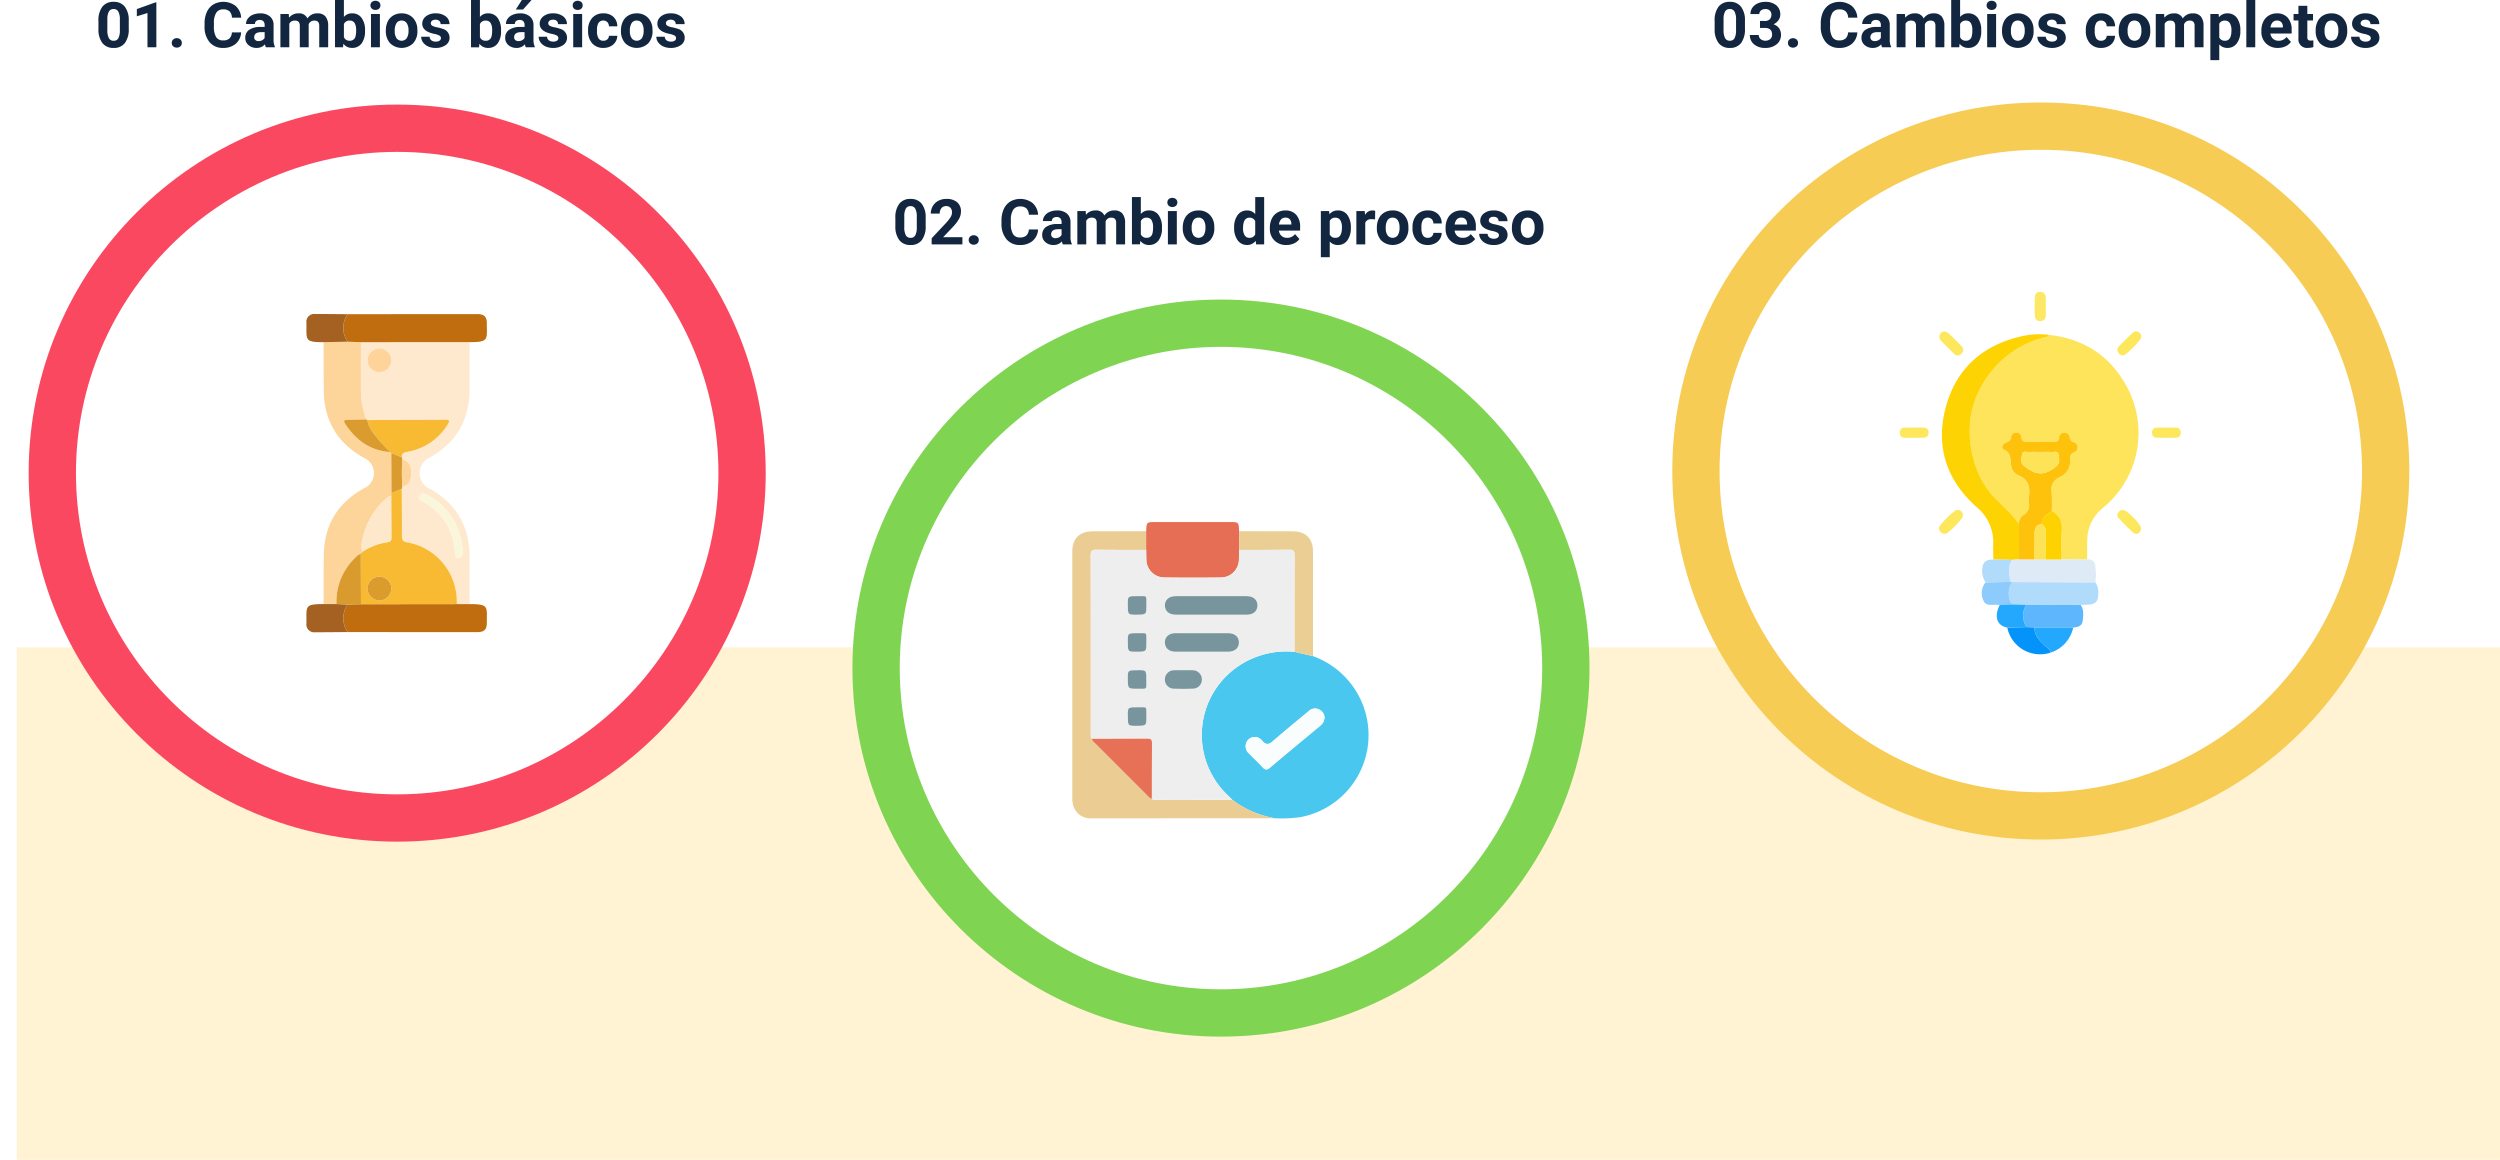<svg xmlns="http://www.w3.org/2000/svg" xmlns:xlink="http://www.w3.org/1999/xlink" width="634.27" height="294.228" viewBox="0 0 634.27 294.228">
  <defs>
    <filter id="Elipse_180" x="0" y="19.399" width="211.269" height="211.269" filterUnits="userSpaceOnUse">
      <feOffset dx="5" dy="5" input="SourceAlpha"/>
      <feGaussianBlur stdDeviation="12.5" result="blur"/>
      <feFlood flood-opacity="0.161"/>
      <feComposite operator="in" in2="blur"/>
      <feComposite in="SourceGraphic"/>
    </filter>
    <clipPath id="clip-path">
      <circle id="Elipse_7381" data-name="Elipse 7381" cx="60.257" cy="60.257" r="60.257" transform="translate(0 0)" fill="none" stroke="#707070" stroke-width="1"/>
    </clipPath>
    <filter id="Elipse_180-2" x="209" y="69.399" width="211.269" height="211.269" filterUnits="userSpaceOnUse">
      <feOffset dx="5" dy="5" input="SourceAlpha"/>
      <feGaussianBlur stdDeviation="12.5" result="blur-2"/>
      <feFlood flood-opacity="0.161"/>
      <feComposite operator="in" in2="blur-2"/>
      <feComposite in="SourceGraphic"/>
    </filter>
    <filter id="Elipse_180-3" x="417" y="19.399" width="211.269" height="211.269" filterUnits="userSpaceOnUse">
      <feOffset dx="5" dy="5" input="SourceAlpha"/>
      <feGaussianBlur stdDeviation="12.5" result="blur-3"/>
      <feFlood flood-opacity="0.161"/>
      <feComposite operator="in" in2="blur-3"/>
      <feComposite in="SourceGraphic"/>
    </filter>
  </defs>
  <g id="Grupo_878011" data-name="Grupo 878011" transform="translate(-175.73 -5705.772)">
    <path id="Trazado_599898" data-name="Trazado 599898" d="M0,0H630V130H0Z" transform="translate(180 5870)" fill="#fff3d3"/>
    <path id="Trazado_599893" data-name="Trazado 599893" d="M28.395,12.3a5.763,5.763,0,0,1-.977,3.609,3.409,3.409,0,0,1-2.859,1.25,3.433,3.433,0,0,1-2.844-1.227,5.594,5.594,0,0,1-1.008-3.516V10.32A5.687,5.687,0,0,1,21.7,6.7a3.434,3.434,0,0,1,2.848-1.234,3.437,3.437,0,0,1,2.844,1.223A5.576,5.576,0,0,1,28.395,10.2Zm-2.258-2.3a4.165,4.165,0,0,0-.387-2.061,1.307,1.307,0,0,0-1.207-.645,1.284,1.284,0,0,0-1.176.614,3.9,3.9,0,0,0-.4,1.92v2.768a4.373,4.373,0,0,0,.379,2.068,1.29,1.29,0,0,0,1.215.676,1.268,1.268,0,0,0,1.2-.649,4.268,4.268,0,0,0,.383-1.986ZM35.4,17H33.145V8.3l-2.7.836V7.3L35.16,5.609H35.4Zm3.906-1.109a1.137,1.137,0,0,1,.363-.875,1.412,1.412,0,0,1,1.828,0,1.137,1.137,0,0,1,.363.875,1.121,1.121,0,0,1-.359.863,1.435,1.435,0,0,1-1.836,0A1.121,1.121,0,0,1,39.309,15.891ZM56.9,13.211A4.025,4.025,0,0,1,55.547,16.1a4.76,4.76,0,0,1-3.223,1.055,4.28,4.28,0,0,1-3.441-1.473,6.038,6.038,0,0,1-1.254-4.043v-.7a6.819,6.819,0,0,1,.578-2.891,4.332,4.332,0,0,1,1.652-1.918,5.164,5.164,0,0,1,5.668.387,4.326,4.326,0,0,1,1.391,2.961H54.574a2.376,2.376,0,0,0-.613-1.6,2.271,2.271,0,0,0-1.605-.5,1.991,1.991,0,0,0-1.754.84,4.707,4.707,0,0,0-.6,2.605V11.7a5.038,5.038,0,0,0,.559,2.7,1.954,1.954,0,0,0,1.762.852,2.314,2.314,0,0,0,1.621-.5,2.241,2.241,0,0,0,.613-1.535ZM63.191,17a2.507,2.507,0,0,1-.227-.758,2.732,2.732,0,0,1-2.133.914,3,3,0,0,1-2.059-.719,2.312,2.312,0,0,1-.816-1.812,2.389,2.389,0,0,1,1-2.062,4.915,4.915,0,0,1,2.879-.727h1.039v-.484a1.393,1.393,0,0,0-.3-.937,1.183,1.183,0,0,0-.949-.352,1.345,1.345,0,0,0-.895.273.929.929,0,0,0-.324.75H58.145A2.268,2.268,0,0,1,58.6,9.727a3,3,0,0,1,1.281-.98,4.669,4.669,0,0,1,1.859-.355,3.689,3.689,0,0,1,2.48.785,2.747,2.747,0,0,1,.918,2.207v3.664a4.041,4.041,0,0,0,.336,1.82V17Zm-1.867-1.57a1.945,1.945,0,0,0,.922-.223,1.462,1.462,0,0,0,.625-.6V13.156h-.844q-1.7,0-1.8,1.172l-.008.133a.9.9,0,0,0,.3.7A1.153,1.153,0,0,0,61.324,15.43Zm7.664-6.883.07.945a2.971,2.971,0,0,1,2.43-1.1A2.255,2.255,0,0,1,73.73,9.68,2.9,2.9,0,0,1,76.27,8.391a2.521,2.521,0,0,1,2.047.8,3.681,3.681,0,0,1,.672,2.41V17H76.723V11.609a1.61,1.61,0,0,0-.281-1.051,1.246,1.246,0,0,0-.992-.332,1.409,1.409,0,0,0-1.406.969l.008,5.8H71.793V11.617a1.59,1.59,0,0,0-.289-1.062,1.259,1.259,0,0,0-.984-.328,1.463,1.463,0,0,0-1.391.8V17H66.871V8.547Zm19.352,4.3a5.119,5.119,0,0,1-.867,3.168,2.872,2.872,0,0,1-2.422,1.137,2.639,2.639,0,0,1-2.2-1.055l-.1.9H80.723V5H82.98V9.3a2.571,2.571,0,0,1,2.055-.914,2.9,2.9,0,0,1,2.426,1.137,5.126,5.126,0,0,1,.879,3.2Zm-2.258-.164a3.363,3.363,0,0,0-.406-1.871,1.374,1.374,0,0,0-1.211-.59,1.489,1.489,0,0,0-1.484.883v3.336a1.509,1.509,0,0,0,1.5.891,1.394,1.394,0,0,0,1.438-1.078A5.562,5.562,0,0,0,86.082,12.688ZM92.113,17H89.848V8.547h2.266Zm-2.4-10.641a1.112,1.112,0,0,1,.34-.836,1.465,1.465,0,0,1,1.848,0,1.105,1.105,0,0,1,.344.836A1.108,1.108,0,0,1,91.9,7.2a1.448,1.448,0,0,1-1.836,0A1.108,1.108,0,0,1,89.715,6.359ZM93.621,12.7a5.013,5.013,0,0,1,.484-2.242A3.546,3.546,0,0,1,95.5,8.93a4.069,4.069,0,0,1,2.113-.539,3.849,3.849,0,0,1,2.793,1.047,4.2,4.2,0,0,1,1.207,2.844l.016.578a4.418,4.418,0,0,1-1.086,3.121,4.209,4.209,0,0,1-5.832,0,4.5,4.5,0,0,1-1.09-3.187Zm2.258.16a3.16,3.16,0,0,0,.453,1.843,1.628,1.628,0,0,0,2.578.008,3.457,3.457,0,0,0,.461-2.015,3.128,3.128,0,0,0-.461-1.831,1.5,1.5,0,0,0-1.3-.649,1.474,1.474,0,0,0-1.281.646A3.516,3.516,0,0,0,95.879,12.856ZM107.6,14.664a.727.727,0,0,0-.41-.652,4.659,4.659,0,0,0-1.316-.426q-3.016-.633-3.016-2.562a2.323,2.323,0,0,1,.934-1.879,3.766,3.766,0,0,1,2.441-.754,4.053,4.053,0,0,1,2.574.758,2.388,2.388,0,0,1,.965,1.969h-2.258a1.092,1.092,0,0,0-.312-.8,1.322,1.322,0,0,0-.977-.316,1.351,1.351,0,0,0-.883.258.814.814,0,0,0-.312.656.7.7,0,0,0,.355.605,3.657,3.657,0,0,0,1.2.4A9.8,9.8,0,0,1,108,12.3a2.336,2.336,0,0,1,1.789,2.273,2.2,2.2,0,0,1-.992,1.871,4.28,4.28,0,0,1-2.562.715,4.47,4.47,0,0,1-1.887-.379,3.166,3.166,0,0,1-1.293-1.039,2.414,2.414,0,0,1-.469-1.426h2.141a1.179,1.179,0,0,0,.445.922,1.766,1.766,0,0,0,1.109.32,1.635,1.635,0,0,0,.98-.246A.766.766,0,0,0,107.6,14.664Zm15.25-1.812a5.119,5.119,0,0,1-.867,3.168,2.872,2.872,0,0,1-2.422,1.137,2.639,2.639,0,0,1-2.2-1.055l-.1.9H115.23V5h2.258V9.3a2.571,2.571,0,0,1,2.055-.914,2.9,2.9,0,0,1,2.426,1.137,5.126,5.126,0,0,1,.879,3.2Zm-2.258-.164a3.363,3.363,0,0,0-.406-1.871,1.374,1.374,0,0,0-1.211-.59,1.489,1.489,0,0,0-1.484.883v3.336a1.509,1.509,0,0,0,1.5.891,1.394,1.394,0,0,0,1.438-1.078A5.562,5.562,0,0,0,120.59,12.688ZM129.137,17a2.507,2.507,0,0,1-.227-.758,2.732,2.732,0,0,1-2.133.914,3,3,0,0,1-2.059-.719,2.312,2.312,0,0,1-.816-1.812,2.389,2.389,0,0,1,1-2.062,4.915,4.915,0,0,1,2.879-.727h1.039v-.484a1.393,1.393,0,0,0-.3-.937,1.183,1.183,0,0,0-.949-.352,1.345,1.345,0,0,0-.895.273.929.929,0,0,0-.324.75H124.09a2.268,2.268,0,0,1,.453-1.359,3,3,0,0,1,1.281-.98,4.669,4.669,0,0,1,1.859-.355,3.689,3.689,0,0,1,2.48.785,2.747,2.747,0,0,1,.918,2.207v3.664a4.041,4.041,0,0,0,.336,1.82V17Zm-1.867-1.57a1.945,1.945,0,0,0,.922-.223,1.462,1.462,0,0,0,.625-.6V13.156h-.844q-1.7,0-1.8,1.172l-.008.133a.9.9,0,0,0,.3.7A1.153,1.153,0,0,0,127.27,15.43ZM128.129,5h2.461l-2.164,2.422H126.59Zm9.266,9.664a.727.727,0,0,0-.41-.652,4.659,4.659,0,0,0-1.316-.426q-3.016-.633-3.016-2.562a2.323,2.323,0,0,1,.934-1.879,3.766,3.766,0,0,1,2.441-.754,4.053,4.053,0,0,1,2.574.758,2.388,2.388,0,0,1,.965,1.969h-2.258a1.092,1.092,0,0,0-.312-.8A1.322,1.322,0,0,0,136.02,10a1.351,1.351,0,0,0-.883.258.814.814,0,0,0-.312.656.7.7,0,0,0,.355.605,3.657,3.657,0,0,0,1.2.4,9.8,9.8,0,0,1,1.422.379,2.336,2.336,0,0,1,1.789,2.273,2.205,2.205,0,0,1-.992,1.871,4.28,4.28,0,0,1-2.562.715,4.47,4.47,0,0,1-1.887-.379,3.166,3.166,0,0,1-1.293-1.039,2.414,2.414,0,0,1-.469-1.426h2.141a1.179,1.179,0,0,0,.445.922,1.766,1.766,0,0,0,1.109.32,1.635,1.635,0,0,0,.98-.246A.766.766,0,0,0,137.395,14.664ZM143.426,17H141.16V8.547h2.266Zm-2.4-10.641a1.112,1.112,0,0,1,.34-.836,1.465,1.465,0,0,1,1.848,0,1.105,1.105,0,0,1,.344.836,1.109,1.109,0,0,1-.348.844,1.448,1.448,0,0,1-1.836,0A1.109,1.109,0,0,1,141.027,6.359Zm7.773,8.977a1.481,1.481,0,0,0,1.016-.344,1.2,1.2,0,0,0,.406-.914h2.117a2.9,2.9,0,0,1-.469,1.574,3.093,3.093,0,0,1-1.262,1.109,3.949,3.949,0,0,1-1.77.395A3.67,3.67,0,0,1,145.98,16a4.56,4.56,0,0,1-1.047-3.184v-.148a4.508,4.508,0,0,1,1.039-3.117,3.627,3.627,0,0,1,2.852-1.164,3.555,3.555,0,0,1,2.543.9,3.2,3.2,0,0,1,.973,2.4h-2.117a1.551,1.551,0,0,0-.406-1.072,1.51,1.51,0,0,0-2.223.163,3.333,3.333,0,0,0-.4,1.866v.235a3.375,3.375,0,0,0,.4,1.878A1.377,1.377,0,0,0,148.8,15.336Zm4.477-2.641a5.013,5.013,0,0,1,.484-2.242,3.546,3.546,0,0,1,1.395-1.523,4.069,4.069,0,0,1,2.113-.539,3.849,3.849,0,0,1,2.793,1.047,4.2,4.2,0,0,1,1.207,2.844l.016.578A4.418,4.418,0,0,1,160.2,15.98a4.209,4.209,0,0,1-5.832,0,4.5,4.5,0,0,1-1.09-3.187Zm2.258.16a3.16,3.16,0,0,0,.453,1.843,1.628,1.628,0,0,0,2.578.008,3.457,3.457,0,0,0,.461-2.015,3.128,3.128,0,0,0-.461-1.831,1.5,1.5,0,0,0-1.3-.649,1.474,1.474,0,0,0-1.281.646A3.516,3.516,0,0,0,155.535,12.856Zm11.719,1.808a.727.727,0,0,0-.41-.652,4.659,4.659,0,0,0-1.316-.426q-3.016-.633-3.016-2.562a2.323,2.323,0,0,1,.934-1.879,3.766,3.766,0,0,1,2.441-.754,4.053,4.053,0,0,1,2.574.758,2.388,2.388,0,0,1,.965,1.969h-2.258a1.092,1.092,0,0,0-.312-.8,1.322,1.322,0,0,0-.977-.316,1.351,1.351,0,0,0-.883.258.814.814,0,0,0-.312.656.7.7,0,0,0,.355.605,3.657,3.657,0,0,0,1.2.4,9.8,9.8,0,0,1,1.422.379,2.336,2.336,0,0,1,1.789,2.273,2.205,2.205,0,0,1-.992,1.871,4.28,4.28,0,0,1-2.562.715,4.47,4.47,0,0,1-1.887-.379,3.166,3.166,0,0,1-1.293-1.039,2.414,2.414,0,0,1-.469-1.426h2.141a1.179,1.179,0,0,0,.445.922,1.766,1.766,0,0,0,1.109.32,1.635,1.635,0,0,0,.98-.246A.766.766,0,0,0,167.254,14.664Z" transform="translate(180 5700.772)" fill="#12263f"/>
    <path id="Trazado_599894" data-name="Trazado 599894" d="M18.438,12.3a5.763,5.763,0,0,1-.977,3.609,3.409,3.409,0,0,1-2.859,1.25,3.433,3.433,0,0,1-2.844-1.227,5.594,5.594,0,0,1-1.008-3.516V10.32A5.687,5.687,0,0,1,11.738,6.7a3.434,3.434,0,0,1,2.848-1.234A3.437,3.437,0,0,1,17.43,6.691,5.576,5.576,0,0,1,18.438,10.2Zm-2.258-2.3a4.165,4.165,0,0,0-.387-2.061,1.307,1.307,0,0,0-1.207-.645A1.284,1.284,0,0,0,13.41,7.9a3.9,3.9,0,0,0-.4,1.92v2.768a4.372,4.372,0,0,0,.379,2.068,1.29,1.29,0,0,0,1.215.676,1.268,1.268,0,0,0,1.2-.649A4.268,4.268,0,0,0,16.18,12.7Zm6.078.318h1.2a1.7,1.7,0,0,0,1.273-.43,1.574,1.574,0,0,0,.414-1.141,1.392,1.392,0,0,0-.41-1.07,1.59,1.59,0,0,0-1.129-.383,1.666,1.666,0,0,0-1.086.355,1.137,1.137,0,0,0-.437.926H19.828a2.777,2.777,0,0,1,.48-1.6,3.2,3.2,0,0,1,1.344-1.105,4.485,4.485,0,0,1,1.9-.4,4.253,4.253,0,0,1,2.828.863,2.945,2.945,0,0,1,1.023,2.379,2.394,2.394,0,0,1-.477,1.438,3.1,3.1,0,0,1-1.25,1.008,2.826,2.826,0,0,1,1.434,1.031,2.8,2.8,0,0,1,.473,1.625,2.994,2.994,0,0,1-1.105,2.43,4.445,4.445,0,0,1-2.926.914,4.214,4.214,0,0,1-2.785-.9,2.934,2.934,0,0,1-1.082-2.375h2.258a1.308,1.308,0,0,0,.48,1.047,2,2,0,0,0,2.445-.02,1.47,1.47,0,0,0,.457-1.129q0-1.7-1.875-1.7h-1.2Zm7.094,5.578a1.137,1.137,0,0,1,.363-.875,1.412,1.412,0,0,1,1.828,0,1.137,1.137,0,0,1,.363.875,1.121,1.121,0,0,1-.359.863,1.435,1.435,0,0,1-1.836,0A1.121,1.121,0,0,1,29.352,15.891Zm17.594-2.68A4.025,4.025,0,0,1,45.59,16.1a4.76,4.76,0,0,1-3.223,1.055,4.28,4.28,0,0,1-3.441-1.473,6.038,6.038,0,0,1-1.254-4.043v-.7a6.819,6.819,0,0,1,.578-2.891A4.332,4.332,0,0,1,39.9,6.137a5.164,5.164,0,0,1,5.668.387,4.326,4.326,0,0,1,1.391,2.961H44.617A2.376,2.376,0,0,0,44,7.887a2.271,2.271,0,0,0-1.605-.5,1.991,1.991,0,0,0-1.754.84,4.707,4.707,0,0,0-.6,2.605V11.7a5.038,5.038,0,0,0,.559,2.7,1.954,1.954,0,0,0,1.762.852,2.314,2.314,0,0,0,1.621-.5,2.241,2.241,0,0,0,.613-1.535ZM53.234,17a2.507,2.507,0,0,1-.227-.758,2.732,2.732,0,0,1-2.133.914,3,3,0,0,1-2.059-.719A2.312,2.312,0,0,1,48,14.625a2.389,2.389,0,0,1,1-2.062,4.915,4.915,0,0,1,2.879-.727h1.039v-.484a1.393,1.393,0,0,0-.3-.937,1.183,1.183,0,0,0-.949-.352,1.345,1.345,0,0,0-.895.273.929.929,0,0,0-.324.75H48.188a2.268,2.268,0,0,1,.453-1.359,3,3,0,0,1,1.281-.98,4.669,4.669,0,0,1,1.859-.355,3.689,3.689,0,0,1,2.48.785,2.747,2.747,0,0,1,.918,2.207v3.664a4.041,4.041,0,0,0,.336,1.82V17Zm-1.867-1.57a1.945,1.945,0,0,0,.922-.223,1.462,1.462,0,0,0,.625-.6V13.156H52.07q-1.7,0-1.8,1.172l-.008.133a.9.9,0,0,0,.3.7A1.153,1.153,0,0,0,51.367,15.43Zm7.664-6.883.07.945a2.971,2.971,0,0,1,2.43-1.1A2.255,2.255,0,0,1,63.773,9.68a2.9,2.9,0,0,1,2.539-1.289,2.521,2.521,0,0,1,2.047.8,3.681,3.681,0,0,1,.672,2.41V17H66.766V11.609a1.61,1.61,0,0,0-.281-1.051,1.246,1.246,0,0,0-.992-.332,1.409,1.409,0,0,0-1.406.969l.008,5.8H61.836V11.617a1.59,1.59,0,0,0-.289-1.062,1.259,1.259,0,0,0-.984-.328,1.463,1.463,0,0,0-1.391.8V17H56.914V8.547Zm19.352,4.3a5.119,5.119,0,0,1-.867,3.168,2.872,2.872,0,0,1-2.422,1.137A2.639,2.639,0,0,1,72.9,16.1l-.1.9H70.766V5h2.258V9.3a2.571,2.571,0,0,1,2.055-.914A2.9,2.9,0,0,1,77.5,9.527a5.126,5.126,0,0,1,.879,3.2Zm-2.258-.164a3.363,3.363,0,0,0-.406-1.871,1.374,1.374,0,0,0-1.211-.59,1.489,1.489,0,0,0-1.484.883v3.336a1.509,1.509,0,0,0,1.5.891,1.394,1.394,0,0,0,1.438-1.078A5.562,5.562,0,0,0,76.125,12.688ZM82.156,17H79.891V8.547h2.266Zm-2.4-10.641a1.112,1.112,0,0,1,.34-.836,1.465,1.465,0,0,1,1.848,0,1.105,1.105,0,0,1,.344.836,1.108,1.108,0,0,1-.348.844,1.448,1.448,0,0,1-1.836,0A1.108,1.108,0,0,1,79.758,6.359ZM83.664,12.7a5.013,5.013,0,0,1,.484-2.242A3.546,3.546,0,0,1,85.543,8.93a4.069,4.069,0,0,1,2.113-.539,3.849,3.849,0,0,1,2.793,1.047,4.2,4.2,0,0,1,1.207,2.844l.016.578a4.418,4.418,0,0,1-1.086,3.121,4.209,4.209,0,0,1-5.832,0,4.5,4.5,0,0,1-1.09-3.187Zm2.258.16a3.16,3.16,0,0,0,.453,1.843,1.628,1.628,0,0,0,2.578.008,3.457,3.457,0,0,0,.461-2.015,3.128,3.128,0,0,0-.461-1.831,1.5,1.5,0,0,0-1.3-.649,1.474,1.474,0,0,0-1.281.646A3.516,3.516,0,0,0,85.922,12.856Zm11.719,1.808a.727.727,0,0,0-.41-.652,4.659,4.659,0,0,0-1.316-.426Q92.9,12.953,92.9,11.023a2.323,2.323,0,0,1,.934-1.879,3.766,3.766,0,0,1,2.441-.754,4.053,4.053,0,0,1,2.574.758,2.388,2.388,0,0,1,.965,1.969H97.555a1.092,1.092,0,0,0-.312-.8A1.322,1.322,0,0,0,96.266,10a1.351,1.351,0,0,0-.883.258.814.814,0,0,0-.312.656.7.7,0,0,0,.355.605,3.657,3.657,0,0,0,1.2.4,9.8,9.8,0,0,1,1.422.379,2.336,2.336,0,0,1,1.789,2.273,2.2,2.2,0,0,1-.992,1.871,4.28,4.28,0,0,1-2.562.715,4.47,4.47,0,0,1-1.887-.379A3.166,3.166,0,0,1,93.1,15.738a2.414,2.414,0,0,1-.469-1.426h2.141a1.179,1.179,0,0,0,.445.922,1.766,1.766,0,0,0,1.109.32,1.635,1.635,0,0,0,.98-.246A.766.766,0,0,0,97.641,14.664Zm11.148.672a1.481,1.481,0,0,0,1.016-.344,1.2,1.2,0,0,0,.406-.914h2.117a2.9,2.9,0,0,1-.469,1.574,3.093,3.093,0,0,1-1.262,1.109,3.949,3.949,0,0,1-1.77.395A3.67,3.67,0,0,1,105.969,16a4.56,4.56,0,0,1-1.047-3.184v-.148a4.508,4.508,0,0,1,1.039-3.117,3.627,3.627,0,0,1,2.852-1.164,3.555,3.555,0,0,1,2.543.9,3.2,3.2,0,0,1,.973,2.4h-2.117a1.551,1.551,0,0,0-.406-1.072,1.51,1.51,0,0,0-2.223.163,3.333,3.333,0,0,0-.4,1.866v.235a3.375,3.375,0,0,0,.4,1.878A1.377,1.377,0,0,0,108.789,15.336Zm4.477-2.641a5.013,5.013,0,0,1,.484-2.242,3.546,3.546,0,0,1,1.395-1.523,4.069,4.069,0,0,1,2.113-.539,3.849,3.849,0,0,1,2.793,1.047,4.2,4.2,0,0,1,1.207,2.844l.016.578a4.418,4.418,0,0,1-1.086,3.121,4.209,4.209,0,0,1-5.832,0,4.5,4.5,0,0,1-1.09-3.187Zm2.258.16a3.16,3.16,0,0,0,.453,1.843,1.628,1.628,0,0,0,2.578.008,3.457,3.457,0,0,0,.461-2.015,3.128,3.128,0,0,0-.461-1.831,1.5,1.5,0,0,0-1.3-.649,1.474,1.474,0,0,0-1.281.646A3.516,3.516,0,0,0,115.523,12.856Zm9.258-4.309.07.945a2.971,2.971,0,0,1,2.43-1.1,2.255,2.255,0,0,1,2.242,1.289,2.9,2.9,0,0,1,2.539-1.289,2.521,2.521,0,0,1,2.047.8,3.681,3.681,0,0,1,.672,2.41V17h-2.266V11.609a1.61,1.61,0,0,0-.281-1.051,1.246,1.246,0,0,0-.992-.332,1.409,1.409,0,0,0-1.406.969l.008,5.8h-2.258V11.617a1.59,1.59,0,0,0-.289-1.062,1.259,1.259,0,0,0-.984-.328,1.463,1.463,0,0,0-1.391.8V17h-2.258V8.547Zm19.344,4.3a5.07,5.07,0,0,1-.887,3.129,2.843,2.843,0,0,1-2.395,1.176,2.633,2.633,0,0,1-2.07-.891V20.25h-2.258V8.547h2.094l.078.828a2.654,2.654,0,0,1,2.141-.984,2.862,2.862,0,0,1,2.43,1.156,5.207,5.207,0,0,1,.867,3.188Zm-2.258-.164a3.327,3.327,0,0,0-.418-1.82,1.361,1.361,0,0,0-1.215-.641,1.479,1.479,0,0,0-1.461.813V14.5a1.5,1.5,0,0,0,1.477.836Q141.867,15.336,141.867,12.688ZM147.906,17h-2.266V5h2.266Zm5.75.156a4.15,4.15,0,0,1-3.027-1.141,4.054,4.054,0,0,1-1.168-3.039v-.219a5.106,5.106,0,0,1,.492-2.277,3.612,3.612,0,0,1,1.395-1.547,3.914,3.914,0,0,1,2.059-.543,3.508,3.508,0,0,1,2.73,1.094,4.444,4.444,0,0,1,1,3.1v.922H151.75a2.1,2.1,0,0,0,.66,1.328,2,2,0,0,0,1.395.5,2.437,2.437,0,0,0,2.039-.945l1.109,1.242a3.389,3.389,0,0,1-1.375,1.121A4.511,4.511,0,0,1,153.656,17.156Zm-.258-6.945a1.411,1.411,0,0,0-1.09.455,2.357,2.357,0,0,0-.535,1.3h3.141v-.181a1.681,1.681,0,0,0-.406-1.165A1.456,1.456,0,0,0,153.4,10.211Zm7.719-3.742V8.547h1.445V10.2h-1.445v4.219a1.007,1.007,0,0,0,.18.672.9.9,0,0,0,.688.2,3.6,3.6,0,0,0,.664-.055v1.711a4.648,4.648,0,0,1-1.367.2,2.156,2.156,0,0,1-2.422-2.4V10.2h-1.234V8.547h1.234V6.469Zm2.117,6.227a5.013,5.013,0,0,1,.484-2.242,3.546,3.546,0,0,1,1.395-1.523,4.069,4.069,0,0,1,2.113-.539,3.849,3.849,0,0,1,2.793,1.047,4.2,4.2,0,0,1,1.207,2.844l.016.578a4.418,4.418,0,0,1-1.086,3.121,4.209,4.209,0,0,1-5.832,0,4.5,4.5,0,0,1-1.09-3.187Zm2.258.16a3.16,3.16,0,0,0,.453,1.843,1.628,1.628,0,0,0,2.578.008,3.457,3.457,0,0,0,.461-2.015,3.128,3.128,0,0,0-.461-1.831,1.5,1.5,0,0,0-1.3-.649,1.474,1.474,0,0,0-1.281.646A3.516,3.516,0,0,0,165.492,12.856Zm11.719,1.808a.727.727,0,0,0-.41-.652,4.659,4.659,0,0,0-1.316-.426q-3.016-.633-3.016-2.562a2.323,2.323,0,0,1,.934-1.879,3.766,3.766,0,0,1,2.441-.754,4.053,4.053,0,0,1,2.574.758,2.388,2.388,0,0,1,.965,1.969h-2.258a1.092,1.092,0,0,0-.312-.8,1.322,1.322,0,0,0-.977-.316,1.351,1.351,0,0,0-.883.258.814.814,0,0,0-.312.656.7.7,0,0,0,.355.605,3.657,3.657,0,0,0,1.2.4,9.8,9.8,0,0,1,1.422.379,2.336,2.336,0,0,1,1.789,2.273,2.205,2.205,0,0,1-.992,1.871,4.28,4.28,0,0,1-2.562.715,4.47,4.47,0,0,1-1.887-.379,3.166,3.166,0,0,1-1.293-1.039,2.414,2.414,0,0,1-.469-1.426h2.141a1.179,1.179,0,0,0,.445.922,1.766,1.766,0,0,0,1.109.32,1.635,1.635,0,0,0,.98-.246A.766.766,0,0,0,177.211,14.664Z" transform="translate(600 5700.772)" fill="#12263f"/>
    <path id="Trazado_599895" data-name="Trazado 599895" d="M20.582,12.3a5.763,5.763,0,0,1-.977,3.609,3.409,3.409,0,0,1-2.859,1.25A3.433,3.433,0,0,1,13.9,15.93a5.594,5.594,0,0,1-1.008-3.516V10.32A5.687,5.687,0,0,1,13.883,6.7,3.434,3.434,0,0,1,16.73,5.469a3.437,3.437,0,0,1,2.844,1.223A5.576,5.576,0,0,1,20.582,10.2Zm-2.258-2.3a4.165,4.165,0,0,0-.387-2.061,1.307,1.307,0,0,0-1.207-.645,1.284,1.284,0,0,0-1.176.614,3.9,3.9,0,0,0-.4,1.92v2.768a4.372,4.372,0,0,0,.379,2.068,1.29,1.29,0,0,0,1.215.676,1.268,1.268,0,0,0,1.2-.649,4.268,4.268,0,0,0,.383-1.986ZM29.9,17h-7.8V15.453l3.68-3.922a9.078,9.078,0,0,0,1.121-1.445,2.322,2.322,0,0,0,.363-1.172,1.738,1.738,0,0,0-.383-1.191,1.382,1.382,0,0,0-1.094-.434,1.49,1.49,0,0,0-1.207.527A2.089,2.089,0,0,0,24.145,9.2H21.879a3.729,3.729,0,0,1,.5-1.9,3.5,3.5,0,0,1,1.4-1.348,4.262,4.262,0,0,1,2.055-.488,4.036,4.036,0,0,1,2.73.844A2.985,2.985,0,0,1,29.535,8.7a3.825,3.825,0,0,1-.437,1.719,9.551,9.551,0,0,1-1.5,2.039L25.012,15.18H29.9ZM31.5,15.891a1.137,1.137,0,0,1,.363-.875,1.412,1.412,0,0,1,1.828,0,1.137,1.137,0,0,1,.363.875,1.121,1.121,0,0,1-.359.863,1.435,1.435,0,0,1-1.836,0A1.121,1.121,0,0,1,31.5,15.891Zm17.594-2.68A4.025,4.025,0,0,1,47.734,16.1a4.76,4.76,0,0,1-3.223,1.055,4.28,4.28,0,0,1-3.441-1.473,6.038,6.038,0,0,1-1.254-4.043v-.7a6.819,6.819,0,0,1,.578-2.891,4.332,4.332,0,0,1,1.652-1.918,5.164,5.164,0,0,1,5.668.387,4.326,4.326,0,0,1,1.391,2.961H46.762a2.376,2.376,0,0,0-.613-1.6,2.271,2.271,0,0,0-1.605-.5,1.991,1.991,0,0,0-1.754.84,4.707,4.707,0,0,0-.6,2.605V11.7a5.038,5.038,0,0,0,.559,2.7,1.954,1.954,0,0,0,1.762.852,2.314,2.314,0,0,0,1.621-.5,2.241,2.241,0,0,0,.613-1.535ZM55.379,17a2.507,2.507,0,0,1-.227-.758,2.732,2.732,0,0,1-2.133.914,3,3,0,0,1-2.059-.719,2.312,2.312,0,0,1-.816-1.812,2.389,2.389,0,0,1,1-2.062,4.915,4.915,0,0,1,2.879-.727h1.039v-.484a1.393,1.393,0,0,0-.3-.937,1.183,1.183,0,0,0-.949-.352,1.345,1.345,0,0,0-.895.273.929.929,0,0,0-.324.75H50.332a2.268,2.268,0,0,1,.453-1.359,3,3,0,0,1,1.281-.98,4.669,4.669,0,0,1,1.859-.355,3.689,3.689,0,0,1,2.48.785,2.747,2.747,0,0,1,.918,2.207v3.664a4.041,4.041,0,0,0,.336,1.82V17Zm-1.867-1.57a1.945,1.945,0,0,0,.922-.223,1.462,1.462,0,0,0,.625-.6V13.156h-.844q-1.7,0-1.8,1.172l-.008.133a.9.9,0,0,0,.3.7A1.153,1.153,0,0,0,53.512,15.43Zm7.664-6.883.07.945a2.971,2.971,0,0,1,2.43-1.1A2.255,2.255,0,0,1,65.918,9.68a2.9,2.9,0,0,1,2.539-1.289,2.521,2.521,0,0,1,2.047.8,3.681,3.681,0,0,1,.672,2.41V17H68.91V11.609a1.61,1.61,0,0,0-.281-1.051,1.246,1.246,0,0,0-.992-.332,1.409,1.409,0,0,0-1.406.969l.008,5.8H63.98V11.617a1.59,1.59,0,0,0-.289-1.062,1.259,1.259,0,0,0-.984-.328,1.463,1.463,0,0,0-1.391.8V17H59.059V8.547Zm19.352,4.3a5.119,5.119,0,0,1-.867,3.168,2.872,2.872,0,0,1-2.422,1.137,2.639,2.639,0,0,1-2.2-1.055l-.1.9H72.91V5h2.258V9.3a2.571,2.571,0,0,1,2.055-.914,2.9,2.9,0,0,1,2.426,1.137,5.126,5.126,0,0,1,.879,3.2Zm-2.258-.164a3.363,3.363,0,0,0-.406-1.871,1.374,1.374,0,0,0-1.211-.59,1.489,1.489,0,0,0-1.484.883v3.336a1.509,1.509,0,0,0,1.5.891,1.394,1.394,0,0,0,1.438-1.078A5.562,5.562,0,0,0,78.27,12.688ZM84.3,17H82.035V8.547H84.3ZM81.9,6.359a1.112,1.112,0,0,1,.34-.836,1.465,1.465,0,0,1,1.848,0,1.105,1.105,0,0,1,.344.836,1.108,1.108,0,0,1-.348.844,1.448,1.448,0,0,1-1.836,0A1.108,1.108,0,0,1,81.9,6.359ZM85.809,12.7a5.013,5.013,0,0,1,.484-2.242A3.546,3.546,0,0,1,87.688,8.93,4.069,4.069,0,0,1,89.8,8.391a3.849,3.849,0,0,1,2.793,1.047A4.2,4.2,0,0,1,93.8,12.281l.016.578A4.418,4.418,0,0,1,92.73,15.98a4.209,4.209,0,0,1-5.832,0,4.5,4.5,0,0,1-1.09-3.187Zm2.258.16A3.16,3.16,0,0,0,88.52,14.7a1.628,1.628,0,0,0,2.578.008,3.457,3.457,0,0,0,.461-2.015A3.128,3.128,0,0,0,91.1,10.86a1.5,1.5,0,0,0-1.3-.649,1.474,1.474,0,0,0-1.281.646A3.516,3.516,0,0,0,88.066,12.856Zm10.773-.145a5.094,5.094,0,0,1,.887-3.148,2.877,2.877,0,0,1,2.426-1.172,2.589,2.589,0,0,1,2.039.922V5h2.266V17h-2.039l-.109-.9a2.657,2.657,0,0,1-2.172,1.055,2.869,2.869,0,0,1-2.395-1.176A5.258,5.258,0,0,1,98.84,12.711Zm2.258.168a3.337,3.337,0,0,0,.414,1.823,1.349,1.349,0,0,0,1.2.634,1.511,1.511,0,0,0,1.477-.884V11.111a1.489,1.489,0,0,0-1.461-.884Q101.1,10.227,101.1,12.879Zm11,4.277a4.15,4.15,0,0,1-3.027-1.141,4.054,4.054,0,0,1-1.168-3.039v-.219a5.106,5.106,0,0,1,.492-2.277,3.612,3.612,0,0,1,1.395-1.547,3.914,3.914,0,0,1,2.059-.543,3.508,3.508,0,0,1,2.73,1.094,4.444,4.444,0,0,1,1,3.1v.922h-5.383a2.1,2.1,0,0,0,.66,1.328,2,2,0,0,0,1.395.5,2.437,2.437,0,0,0,2.039-.945l1.109,1.242a3.389,3.389,0,0,1-1.375,1.121A4.511,4.511,0,0,1,112.1,17.156Zm-.258-6.945a1.411,1.411,0,0,0-1.09.455,2.357,2.357,0,0,0-.535,1.3h3.141v-.181a1.681,1.681,0,0,0-.406-1.165A1.456,1.456,0,0,0,111.84,10.211Zm16.609,2.641a5.07,5.07,0,0,1-.887,3.129,2.843,2.843,0,0,1-2.395,1.176,2.633,2.633,0,0,1-2.07-.891V20.25H120.84V8.547h2.094l.078.828a2.654,2.654,0,0,1,2.141-.984,2.862,2.862,0,0,1,2.43,1.156,5.207,5.207,0,0,1,.867,3.188Zm-2.258-.164a3.327,3.327,0,0,0-.418-1.82,1.361,1.361,0,0,0-1.215-.641,1.478,1.478,0,0,0-1.461.813V14.5a1.5,1.5,0,0,0,1.477.836Q126.191,15.336,126.191,12.688Zm8.406-2.023a6.134,6.134,0,0,0-.812-.062,1.654,1.654,0,0,0-1.68.867V17h-2.258V8.547h2.133l.063,1.008a2.092,2.092,0,0,1,1.883-1.164,2.366,2.366,0,0,1,.7.1Zm.453,2.031a5.013,5.013,0,0,1,.484-2.242A3.546,3.546,0,0,1,136.93,8.93a4.069,4.069,0,0,1,2.113-.539,3.849,3.849,0,0,1,2.793,1.047,4.2,4.2,0,0,1,1.207,2.844l.016.578a4.418,4.418,0,0,1-1.086,3.121,4.209,4.209,0,0,1-5.832,0,4.5,4.5,0,0,1-1.09-3.187Zm2.258.16a3.16,3.16,0,0,0,.453,1.843,1.628,1.628,0,0,0,2.578.008,3.457,3.457,0,0,0,.461-2.015,3.128,3.128,0,0,0-.461-1.831,1.5,1.5,0,0,0-1.3-.649,1.474,1.474,0,0,0-1.281.646A3.516,3.516,0,0,0,137.309,12.856Zm10.656,2.48a1.481,1.481,0,0,0,1.016-.344,1.2,1.2,0,0,0,.406-.914H151.5a2.9,2.9,0,0,1-.469,1.574,3.093,3.093,0,0,1-1.262,1.109,3.949,3.949,0,0,1-1.77.395A3.67,3.67,0,0,1,145.145,16,4.56,4.56,0,0,1,144.1,12.82v-.148a4.508,4.508,0,0,1,1.039-3.117,3.627,3.627,0,0,1,2.852-1.164,3.555,3.555,0,0,1,2.543.9,3.2,3.2,0,0,1,.973,2.4h-2.117a1.551,1.551,0,0,0-.406-1.072,1.51,1.51,0,0,0-2.223.163,3.333,3.333,0,0,0-.4,1.866v.235a3.375,3.375,0,0,0,.4,1.878A1.377,1.377,0,0,0,147.965,15.336Zm8.719,1.82a4.15,4.15,0,0,1-3.027-1.141,4.054,4.054,0,0,1-1.168-3.039v-.219a5.106,5.106,0,0,1,.492-2.277,3.612,3.612,0,0,1,1.395-1.547,3.914,3.914,0,0,1,2.059-.543,3.508,3.508,0,0,1,2.73,1.094,4.444,4.444,0,0,1,1,3.1v.922h-5.383a2.1,2.1,0,0,0,.66,1.328,2,2,0,0,0,1.395.5,2.437,2.437,0,0,0,2.039-.945l1.109,1.242a3.389,3.389,0,0,1-1.375,1.121A4.511,4.511,0,0,1,156.684,17.156Zm-.258-6.945a1.411,1.411,0,0,0-1.09.455,2.357,2.357,0,0,0-.535,1.3h3.141v-.181a1.681,1.681,0,0,0-.406-1.165A1.456,1.456,0,0,0,156.426,10.211Zm9.594,4.453a.727.727,0,0,0-.41-.652,4.659,4.659,0,0,0-1.316-.426q-3.016-.633-3.016-2.562a2.323,2.323,0,0,1,.934-1.879,3.766,3.766,0,0,1,2.441-.754,4.053,4.053,0,0,1,2.574.758,2.388,2.388,0,0,1,.965,1.969h-2.258a1.092,1.092,0,0,0-.312-.8,1.322,1.322,0,0,0-.977-.316,1.351,1.351,0,0,0-.883.258.814.814,0,0,0-.312.656.7.7,0,0,0,.355.605,3.657,3.657,0,0,0,1.2.4,9.8,9.8,0,0,1,1.422.379,2.336,2.336,0,0,1,1.789,2.273,2.205,2.205,0,0,1-.992,1.871,4.28,4.28,0,0,1-2.562.715,4.47,4.47,0,0,1-1.887-.379,3.166,3.166,0,0,1-1.293-1.039,2.414,2.414,0,0,1-.469-1.426h2.141a1.179,1.179,0,0,0,.445.922,1.766,1.766,0,0,0,1.109.32,1.635,1.635,0,0,0,.98-.246A.766.766,0,0,0,166.02,14.664Zm3.3-1.969a5.013,5.013,0,0,1,.484-2.242A3.546,3.546,0,0,1,171.2,8.93a4.069,4.069,0,0,1,2.113-.539A3.849,3.849,0,0,1,176.1,9.438a4.2,4.2,0,0,1,1.207,2.844l.016.578a4.418,4.418,0,0,1-1.086,3.121,4.209,4.209,0,0,1-5.832,0,4.5,4.5,0,0,1-1.09-3.187Zm2.258.16a3.16,3.16,0,0,0,.453,1.843,1.628,1.628,0,0,0,2.578.008,3.457,3.457,0,0,0,.461-2.015,3.128,3.128,0,0,0-.461-1.831,1.5,1.5,0,0,0-1.3-.649,1.474,1.474,0,0,0-1.281.646A3.516,3.516,0,0,0,171.574,12.856Z" transform="translate(390 5750.772)" fill="#12263f"/>
    <g id="Trazado_599896" data-name="Trazado 599896" transform="translate(392 5781.772)" fill="#fff">
      <path d="M 93.5 181 C 45.252 181 6 141.748 6 93.5 C 6 45.252 45.252 6 93.5 6 C 141.748 6 181 45.252 181 93.5 C 181 141.748 141.748 181 93.5 181 Z" stroke="none"/>
      <path d="M 93.5 12 C 48.561 12 12 48.561 12 93.5 C 12 138.439 48.561 175 93.5 175 C 138.439 175 175 138.439 175 93.5 C 175 48.561 138.439 12 93.5 12 M 93.5 0 C 145.139 0 187 41.861 187 93.5 C 187 145.139 145.139 187 93.5 187 C 41.861 187 0 145.139 0 93.5 C 0 41.861 41.861 0 93.5 0 Z" stroke="none" fill="#7fd452"/>
    </g>
    <g id="Trazado_599897" data-name="Trazado 599897" transform="translate(600 5731.772)" fill="#fff">
      <path d="M 93.5 181 C 45.252 181 6 141.748 6 93.5 C 6 45.252 45.252 6 93.5 6 C 141.748 6 181 45.252 181 93.5 C 181 141.748 141.748 181 93.5 181 Z" stroke="none"/>
      <path d="M 93.5 12 C 48.561 12 12 48.561 12 93.5 C 12 138.439 48.561 175 93.5 175 C 138.439 175 175 138.439 175 93.5 C 175 48.561 138.439 12 93.5 12 M 93.5 0 C 145.139 0 187 41.861 187 93.5 C 187 145.139 145.139 187 93.5 187 C 41.861 187 0 145.139 0 93.5 C 0 41.861 41.861 0 93.5 0 Z" stroke="none" fill="#f7cc54"/>
    </g>
    <g id="Trazado_598730" data-name="Trazado 598730" transform="translate(183 5732.306)" fill="#fff">
      <path d="M 93.5 181 C 45.252 181 6 141.748 6 93.5 C 6 45.252 45.252 6 93.5 6 C 141.748 6 181 45.252 181 93.5 C 181 141.748 141.748 181 93.5 181 Z" stroke="none"/>
      <path d="M 93.5 12 C 48.561 12 12 48.561 12 93.5 C 12 138.439 48.561 175 93.5 175 C 138.439 175 175 138.439 175 93.5 C 175 48.561 138.439 12 93.5 12 M 93.5 0 C 145.139 0 187 41.861 187 93.5 C 187 145.139 145.139 187 93.5 187 C 41.861 187 0 145.139 0 93.5 C 0 41.861 41.861 0 93.5 0 Z" stroke="none" fill="#fa4861"/>
    </g>
    <g id="Grupo_877463" data-name="Grupo 877463" transform="translate(208.23 5757.671)">
      <g id="Grupo_875625" data-name="Grupo 875625" transform="translate(0 0)">
        <g transform="matrix(1, 0, 0, 1, -32.5, -51.9)" filter="url(#Elipse_180)">
          <circle id="Elipse_180-4" data-name="Elipse 180" cx="68.134" cy="68.134" r="68.134" transform="translate(32.5 51.9)" fill="#fff"/>
        </g>
      </g>
      <g id="Enmascarar_grupo_700350" data-name="Enmascarar grupo 700350" transform="translate(7.878 7.878)" clip-path="url(#clip-path)">
        <g id="Grupo_877461" data-name="Grupo 877461" transform="translate(420.221 1578.178)">
          <path id="Trazado_598679" data-name="Trazado 598679" d="M-314.248-1537.1c-.006,3.756-.069,7.514-.005,11.269.14,8.209-3.28,14.432-10.547,18.218a4.369,4.369,0,0,0,0,7.5c7.267,3.784,10.687,10.008,10.547,18.217-.064,3.755,0,7.513.005,11.27l-3.28-.006a15.219,15.219,0,0,0-12.449-15.639c-1.289-.214-1.479-.7-1.469-1.819.039-3.916-.019-7.833-.04-11.75l.169-.612c1.864-.4,2.213-1.886,2.214-3.41s-.35-3.008-2.213-3.41l-.168-.613c-.043-1.013.542-1.224,1.444-1.387a14.831,14.831,0,0,0,10.224-6.96c.479-.752.6-1.165-.557-1.158-6.6.041-13.21.046-19.815.063a2.28,2.28,0,0,1-.294-.145,20.714,20.714,0,0,1-1.348-6.844c-.058-4.255-.009-8.511-.005-12.766Zm-1.694,53.068c-.123-.8-.209-1.513-.348-2.22a16.614,16.614,0,0,0-8.686-12.033c-.667-.361-1.348-.751-1.856.164-.561,1.009.339,1.231.943,1.572,4.914,2.776,7.374,7.094,7.92,12.61.065.653-.105,1.546.844,1.527S-315.91-1483.25-315.942-1484.037Zm-18.174-48.52a3.1,3.1,0,0,0-3.066-2.943,3.114,3.114,0,0,0-2.985,3.027,3.1,3.1,0,0,0,3.153,3.025A3.1,3.1,0,0,0-334.116-1532.557Z" transform="translate(-27.193 -14.052)" fill="#fee9ce"/>
          <path id="Trazado_598680" data-name="Trazado 598680" d="M-360.439-1537.293c0,4.255-.053,8.511.005,12.766a20.719,20.719,0,0,0,1.348,6.845c-1.561.031-3.121.074-4.682.088-.762.007-1.263.088-.666,1.011,2.7,4.173,6.354,6.8,11.434,7.17l.269.264q.022,5.067.044,10.133l-.068.683a2.519,2.519,0,0,0-.749.3,18.22,18.22,0,0,0-6.044,8.981c-.439,1.6-1.062,3.215-.511,4.933l-.422.5a3,3,0,0,0-1.334.958,15.368,15.368,0,0,0-4.827,11.805l-3.267,0c.013-4.088,0-8.175.045-12.263.078-7.653,3.455-13.388,10.164-17.071a4.258,4.258,0,0,0,2.569-3.969,4.285,4.285,0,0,0-2.565-3.806c-6.684-3.7-10.1-9.407-10.17-17.071-.036-4.088-.031-8.175-.044-12.263l6.081-.118Z" transform="translate(-8.589 -13.848)" fill="#fdd49a"/>
          <path id="Trazado_598681" data-name="Trazado 598681" d="M-350.6-1551.084l-3.388-.12a6.16,6.16,0,0,1,0-6.979q16.477-.015,32.954-.022c1.693,0,2.382.672,2.376,2.331-.014,4.076.632,4.79-4.351,4.774Z" transform="translate(-18.428 -0.056)" fill="#bf6d0f"/>
          <path id="Trazado_598682" data-name="Trazado 598682" d="M-326.287-1339.74l3.28.007c4.975-.015,4.338.686,4.351,4.773.005,1.66-.683,2.331-2.377,2.332q-16.477.01-32.954-.022a6.2,6.2,0,0,1,.007-7l3.4-.059Z" transform="translate(-18.433 -144.951)" fill="#bf6d0f"/>
          <path id="Trazado_598683" data-name="Trazado 598683" d="M-372.415-1558.24a6.16,6.16,0,0,0,0,6.979l-6.081.118c-4.96,0-4.3-.563-4.354-4.879a1.99,1.99,0,0,1,2.248-2.27C-377.87-1558.294-375.143-1558.259-372.415-1558.24Z" transform="translate(-0.005 0)" fill="#a56122"/>
          <path id="Trazado_598684" data-name="Trazado 598684" d="M-372.414-1339.671a6.2,6.2,0,0,0-.007,7c-2.727.019-5.455.055-8.182.05a1.983,1.983,0,0,1-2.246-2.271c0-.056,0-.111,0-.167.013-4.226-.5-4.7,4.352-4.709l3.268,0Z" transform="translate(0 -144.927)" fill="#a56122"/>
          <path id="Trazado_598685" data-name="Trazado 598685" d="M-317.563-1397.262l-24.3.035q-.027-6.4-.052-12.81l.422-.5a15.389,15.389,0,0,1,6.359-2.436c.982-.1.99-.654.985-1.375-.024-3.467-.029-6.933-.04-10.4l.068-.683,2.6-1.035c.021,3.917.079,7.834.04,11.75-.011,1.122.18,1.6,1.469,1.819A15.218,15.218,0,0,1-317.563-1397.262Zm-16.589-4a3.1,3.1,0,0,0-3.032-2.978,3.109,3.109,0,0,0-3.02,2.991,3.108,3.108,0,0,0,3.118,3.063A3.1,3.1,0,0,0-334.152-1401.259Z" transform="translate(-27.158 -87.429)" fill="#f8ba32"/>
          <path id="Trazado_598686" data-name="Trazado 598686" d="M-330.838-1470.132l-.269-.264c-.954-1.005-1.962-1.964-2.847-3.026-1.269-1.523-2.63-3.014-2.944-5.1,6.6-.017,13.21-.022,19.815-.063,1.158-.007,1.036.406.557,1.158a14.831,14.831,0,0,1-10.224,6.96c-.9.163-1.486.374-1.444,1.387Z" transform="translate(-30.483 -52.865)" fill="#f8ba32"/>
          <path id="Trazado_598687" data-name="Trazado 598687" d="M-348.529-1478.68c.314,2.084,1.676,3.575,2.944,5.1.885,1.062,1.893,2.021,2.847,3.026-5.079-.366-8.735-3-11.433-7.17-.6-.923-.1-1,.666-1.011,1.561-.013,3.121-.057,4.682-.088A2.33,2.33,0,0,0-348.529-1478.68Z" transform="translate(-18.851 -52.706)" fill="#da9c2e"/>
          <path id="Trazado_598688" data-name="Trazado 598688" d="M-286.7-1408.384c.033.788-.221,1.6-1.182,1.62s-.779-.874-.844-1.527c-.546-5.516-3.006-9.834-7.92-12.61-.6-.341-1.5-.563-.943-1.572.508-.914,1.188-.525,1.856-.163a16.613,16.613,0,0,1,8.686,12.033C-286.907-1409.9-286.821-1409.18-286.7-1408.384Z" transform="translate(-56.438 -89.705)" fill="#faf6dc"/>
          <path id="Trazado_598689" data-name="Trazado 598689" d="M-330.786-1529.4a3.1,3.1,0,0,1-2.9,3.109,3.1,3.1,0,0,1-3.153-3.025,3.114,3.114,0,0,1,2.985-3.027A3.1,3.1,0,0,1-330.786-1529.4Z" transform="translate(-30.523 -17.211)" fill="#fed49a"/>
          <path id="Trazado_598690" data-name="Trazado 598690" d="M-318.9-1453.487l2.643,1.053q.084.306.168.613a45.6,45.6,0,0,0,0,6.82l-.169.612-2.6,1.035Q-318.88-1448.42-318.9-1453.487Z" transform="translate(-42.418 -69.51)" fill="#da9c2e"/>
          <path id="Trazado_598691" data-name="Trazado 598691" d="M-310.807-1441.719a45.6,45.6,0,0,1,0-6.82c1.863.4,2.215,1.885,2.214,3.41S-308.943-1442.121-310.807-1441.719Z" transform="translate(-47.702 -72.791)" fill="#fdd49a"/>
          <path id="Trazado_598692" data-name="Trazado 598692" d="M-333.782-1421.37c.011,3.467.016,6.934.04,10.4.005.721,0,1.279-.985,1.375a15.388,15.388,0,0,0-6.359,2.436c-.551-1.717.072-3.329.51-4.932a18.222,18.222,0,0,1,6.044-8.981A2.514,2.514,0,0,1-333.782-1421.37Z" transform="translate(-27.561 -90.811)" fill="#fee8cc"/>
          <path id="Trazado_598693" data-name="Trazado 598693" d="M-354.048-1377.676q.026,6.405.052,12.81l-3.4.059-2.815-.106a15.367,15.367,0,0,1,4.826-11.806A3,3,0,0,1-354.048-1377.676Z" transform="translate(-15.021 -119.791)" fill="#da9b2e"/>
          <path id="Trazado_598694" data-name="Trazado 598694" d="M-330.791-1357.471a3.1,3.1,0,0,1-2.934,3.076,3.108,3.108,0,0,1-3.118-3.063,3.109,3.109,0,0,1,3.02-2.991A3.1,3.1,0,0,1-330.791-1357.471Z" transform="translate(-30.519 -131.216)" fill="#da9c2d"/>
        </g>
      </g>
    </g>
    <g id="Grupo_877460" data-name="Grupo 877460" transform="translate(417.23 5807.671)">
      <g id="Grupo_875625-2" data-name="Grupo 875625" transform="translate(0 0)">
        <g transform="matrix(1, 0, 0, 1, -241.5, -101.9)" filter="url(#Elipse_180-2)">
          <circle id="Elipse_180-5" data-name="Elipse 180" cx="68.134" cy="68.134" r="68.134" transform="translate(241.5 101.9)" fill="#fff"/>
        </g>
      </g>
      <g id="Enmascarar_grupo_700350-2" data-name="Enmascarar grupo 700350" transform="translate(7.878 7.878)" clip-path="url(#clip-path)">
        <g id="Grupo_877464" data-name="Grupo 877464" transform="translate(794.226 1639.138)">
          <path id="Trazado_598695" data-name="Trazado 598695" d="M-631.5-1503.46A21.345,21.345,0,0,1-618.8-1491a21.178,21.178,0,0,1-16.037,28.412,35.93,35.93,0,0,1-6.289.259,24.763,24.763,0,0,1-10.882-4.71c-.377-.381-.749-.767-1.132-1.141a21.063,21.063,0,0,1,2.372-32.5,21.662,21.662,0,0,1,14.573-3.872Zm2.925,15.449a2.307,2.307,0,0,0-1.325-1.888,2.27,2.27,0,0,0-2.707.412c-3,2.505-6.048,4.961-8.987,7.539-1.093.958-1.8,1.107-2.821-.081a2.357,2.357,0,0,0-3.507-.245,2.446,2.446,0,0,0,.2,3.53c1.118,1.163,2.316,2.251,3.4,3.442.66.724,1.135.789,1.918.127,4.217-3.567,8.478-7.081,12.726-10.611A2.745,2.745,0,0,0-628.577-1488.01Z" transform="translate(-78.992 -78.986)" fill="#49c7ee"/>
          <path id="Trazado_598696" data-name="Trazado 598696" d="M-731-1540.446a24.761,24.761,0,0,0,10.882,4.71q-23.416.017-46.833.021c-2.733,0-4.606-2.1-4.608-5.01q-.011-16,0-32.006,0-15.269,0-30.538c0-3.449,1.808-5.258,5.247-5.267q6.753-.017,13.506-.028,0,2.376,0,4.753c-4.2-.009-8.4.022-12.6-.052-1.161-.02-1.48.325-1.477,1.48q.055,22.562.029,45.125c0,.47-.141.993.323,1.361-.036.523.386.759.685,1.059q6.7,6.718,13.422,13.423c.3.3.535.722,1.058.686.274.373.68.328,1.066.327Q-740.654-1540.422-731-1540.446Z" transform="translate(0 -5.583)" fill="#ebcd93"/>
          <path id="Trazado_598697" data-name="Trazado 598697" d="M-707.745-1609.394q0-2.377,0-4.753c.1-2.323.1-2.323,2.475-2.323h18.627c2.374,0,2.374,0,2.476,2.321q0,2.378,0,4.755c-.017.828-.013,1.658-.055,2.485a4.583,4.583,0,0,1-4.5,4.51q-7.242.1-14.486,0a4.583,4.583,0,0,1-4.5-4.51C-707.732-1607.736-707.729-1608.566-707.745-1609.394Z" transform="translate(-45.068)" fill="#e66e54"/>
          <path id="Trazado_598698" data-name="Trazado 598698" d="M-627.489-1603.816q0-2.377,0-4.755,6.824.015,13.647.031c3.245.011,5.1,1.863,5.1,5.11q0,13.281-.013,26.562l-4.7-1.1c0-8.146-.007-16.292.03-24.438,0-1.014-.16-1.486-1.34-1.464C-619-1603.792-623.246-1603.825-627.489-1603.816Z" transform="translate(-101.739 -5.578)" fill="#ebce93"/>
          <path id="Trazado_598699" data-name="Trazado 598699" d="M-717.988-1592.516c4.244-.009,8.488.024,12.73-.052,1.179-.021,1.344.45,1.34,1.464-.037,8.146-.026,16.292-.03,24.438a21.662,21.662,0,0,0-14.573,3.872,21.063,21.063,0,0,0-2.372,32.5c.383.375.755.761,1.132,1.141q-9.652.022-19.3.043c-.385,0-.792.046-1.066-.327.007-4.679-.007-9.359.037-14.038.008-.9-.269-1.173-1.164-1.165-4.679.044-9.359.03-14.038.036-.464-.368-.322-.891-.323-1.361q-.01-22.562-.029-45.125c0-1.156.316-1.5,1.477-1.48,4.2.074,8.4.043,12.6.052.016.828.013,1.658.054,2.485a4.583,4.583,0,0,0,4.5,4.51q7.242.1,14.486,0a4.583,4.583,0,0,0,4.5-4.51C-718-1590.859-718.005-1591.688-717.988-1592.516Zm-7.105,16.421c3.031,0,6.061.015,9.092-.006,1.631-.011,2.631-.905,2.658-2.3.029-1.446-1-2.389-2.709-2.393q-9.018-.021-18.037,0c-1.72,0-2.747.924-2.732,2.37s1.04,2.314,2.783,2.322C-731.057-1576.084-728.075-1576.1-725.094-1576.1Zm-2.464,9.4c2.248,0,4.5.012,6.744,0,1.737-.013,2.762-.891,2.771-2.332s-1.019-2.356-2.74-2.361q-6.67-.022-13.341,0c-1.707.007-2.732.95-2.7,2.4.033,1.388,1.034,2.272,2.667,2.289C-731.956-1566.68-729.757-1566.7-727.558-1566.7Zm-4.579,4.7c-.781,0-1.564-.035-2.343.008a2.308,2.308,0,0,0-2.343,2.309,2.283,2.283,0,0,0,2.282,2.363c1.609.061,3.223.062,4.832,0a2.28,2.28,0,0,0,2.27-2.373,2.31,2.31,0,0,0-2.354-2.3C-730.573-1562.032-731.356-1562-732.137-1562Zm-9.39-16.33c-.041-2.8.345-2.445-1.867-2.463-2.835-.024-2.835-.007-2.836,1.935,0,2.762,0,2.762,2.014,2.762C-741.527-1576.094-741.527-1576.094-741.527-1578.328Zm0,9.421c-.04-2.8.345-2.469-1.845-2.486-2.856-.023-2.856-.007-2.857,1.913,0,2.784,0,2.784,1.991,2.784C-741.527-1566.7-741.527-1566.7-741.527-1568.907Zm-2.259,11.609c2.487-.034,2.244.313,2.256-1.785.017-2.917.006-2.917-1.855-2.917-2.844,0-2.844,0-2.844,1.931C-746.23-1557.3-746.23-1557.3-743.786-1557.3Zm2.259,7.18c-.04-2.8.342-2.461-1.852-2.479-2.849-.023-2.85-.007-2.85,1.92,0,2.777,0,2.777,2,2.777C-741.527-1547.9-741.527-1547.9-741.527-1550.118Z" transform="translate(-11.24 -16.878)" fill="#eee"/>
          <path id="Trazado_598700" data-name="Trazado 598700" d="M-601.851-1453.314a2.746,2.746,0,0,1-1.1,2.226c-4.248,3.53-8.51,7.044-12.726,10.611-.783.662-1.258.6-1.918-.127-1.086-1.191-2.284-2.279-3.4-3.442a2.446,2.446,0,0,1-.2-3.53,2.357,2.357,0,0,1,3.507.245c1.023,1.188,1.729,1.039,2.821.081,2.939-2.578,5.984-5.034,8.987-7.539a2.27,2.27,0,0,1,2.707-.412A2.307,2.307,0,0,1-601.851-1453.314Z" transform="translate(-105.718 -113.683)" fill="#fafdfd"/>
          <path id="Trazado_598701" data-name="Trazado 598701" d="M-754.456-1429.413c4.68-.006,9.359.007,14.038-.036.9-.008,1.173.268,1.164,1.165-.044,4.679-.03,9.359-.037,14.038-.523.036-.759-.387-1.058-.686q-6.718-6.7-13.422-13.422C-754.07-1428.654-754.492-1428.89-754.456-1429.413Z" transform="translate(-12.081 -132.067)" fill="#e67157"/>
          <path id="Trazado_598702" data-name="Trazado 598702" d="M-679.847-1547.814c-2.982,0-5.963.011-8.945,0-1.743-.008-2.768-.884-2.783-2.322s1.012-2.367,2.732-2.37q9.018-.019,18.037,0c1.707,0,2.738.947,2.709,2.393-.028,1.392-1.027,2.286-2.658,2.3C-673.786-1547.8-676.817-1547.814-679.847-1547.814Z" transform="translate(-56.486 -45.159)" fill="#78959e"/>
          <path id="Trazado_598703" data-name="Trazado 598703" d="M-682.314-1515.833c-2.2,0-4.4.016-6.6-.006-1.634-.016-2.635-.9-2.667-2.289-.034-1.452.991-2.4,2.7-2.4q6.67-.025,13.341,0c1.721.006,2.75.919,2.74,2.361s-1.034,2.319-2.771,2.332C-677.818-1515.821-680.066-1515.833-682.314-1515.833Z" transform="translate(-56.484 -67.741)" fill="#78959e"/>
          <path id="Trazado_598704" data-name="Trazado 598704" d="M-686.894-1488.559c.781,0,1.564-.034,2.343.007a2.311,2.311,0,0,1,2.354,2.3,2.28,2.28,0,0,1-2.27,2.373c-1.609.062-3.223.061-4.832,0a2.283,2.283,0,0,1-2.282-2.363,2.307,2.307,0,0,1,2.343-2.309C-688.458-1488.594-687.675-1488.559-686.894-1488.559Z" transform="translate(-56.483 -90.316)" fill="#79969f"/>
          <path id="Trazado_598705" data-name="Trazado 598705" d="M-718.889-1550.036c0,2.234,0,2.234-2.688,2.234-2.015,0-2.015,0-2.014-2.762,0-1.942,0-1.959,2.835-1.935C-718.544-1552.481-718.93-1552.834-718.889-1550.036Z" transform="translate(-33.878 -45.17)" fill="#78959e"/>
          <path id="Trazado_598706" data-name="Trazado 598706" d="M-718.889-1518.027c0,2.211,0,2.211-2.711,2.211-1.992,0-1.992,0-1.991-2.784,0-1.92,0-1.936,2.857-1.913C-718.544-1520.5-718.929-1520.83-718.889-1518.027Z" transform="translate(-33.878 -67.758)" fill="#78959e"/>
          <path id="Trazado_598707" data-name="Trazado 598707" d="M-721.148-1483.834c-2.444,0-2.444,0-2.443-2.771,0-1.933,0-1.933,2.844-1.931,1.861,0,1.871,0,1.855,2.917C-718.9-1483.52-718.661-1483.867-721.148-1483.834Z" transform="translate(-33.878 -90.342)" fill="#78959e"/>
          <path id="Trazado_598708" data-name="Trazado 598708" d="M-718.889-1454.066c0,2.219,0,2.219-2.7,2.219-2,0-2,0-2-2.777,0-1.927,0-1.944,2.85-1.92C-718.547-1456.527-718.929-1456.869-718.889-1454.066Z" transform="translate(-33.878 -112.93)" fill="#78959e"/>
        </g>
      </g>
    </g>
    <g id="Grupo_877462" data-name="Grupo 877462" transform="translate(625.23 5757.671)">
      <g id="Grupo_875625-3" data-name="Grupo 875625" transform="translate(0 0)">
        <g transform="matrix(1, 0, 0, 1, -449.5, -51.9)" filter="url(#Elipse_180-3)">
          <circle id="Elipse_180-6" data-name="Elipse 180" cx="68.134" cy="68.134" r="68.134" transform="translate(449.5 51.9)" fill="#fff"/>
        </g>
      </g>
      <g id="Enmascarar_grupo_700350-3" data-name="Enmascarar grupo 700350" transform="translate(7.878 7.878)" clip-path="url(#clip-path)">
        <g id="Grupo_877465" data-name="Grupo 877465" transform="translate(1154.758 1591.647)">
          <path id="Trazado_598709" data-name="Trazado 598709" d="M-1060.835-1547.042c8.325.871,14.857,4.764,19.17,11.937a24.6,24.6,0,0,1-5.485,32.062,10.548,10.548,0,0,0-3.862,8.156c-.045,1.615-.015,3.231-.019,4.846l-6.507-.015c.008-2.4-.109-4.8.058-7.185.159-2.263-.428-4-2.511-5.074-.021-1.614.069-3.239-.092-4.839a3.3,3.3,0,0,1,1.965-3.74,4.48,4.48,0,0,0,2.727-4.792c-.089-.849.332-1.19,1.043-1.6a1.328,1.328,0,0,0-.2-2.544,1.215,1.215,0,0,1-.894-1.121,1.417,1.417,0,0,0-1.3-1.3,1.355,1.355,0,0,0-1.435,1.328c-.1,1.051-.75,1.036-1.507,1.031-2.033-.014-4.067-.033-6.1.007-1.019.02-1.9.059-2.009-1.343a1.194,1.194,0,0,0-1.294-1.028,1.283,1.283,0,0,0-1.259,1.1,1.525,1.525,0,0,1-1.273,1.42c-.751.225-1.415,1.417-.593,1.776,2.055.9,1.606,2.634,1.9,4.161a3.066,3.066,0,0,0,1.768,2.359c2.629,1.013,3.071,2.977,2.744,5.422a9.628,9.628,0,0,0-.007,1.792,2.843,2.843,0,0,1-1.375,2.885,2.474,2.474,0,0,0-1.151,2.3c-1.776-2.569-4.146-4.589-6.3-6.81-6.089-6.286-7.985-17.826-4.377-25.811a25.428,25.428,0,0,1,17.212-14.779C-1061.394-1546.544-1060.915-1546.465-1060.835-1547.042Z" transform="translate(-31.575 -19.427)" fill="#fde45a"/>
          <path id="Trazado_598710" data-name="Trazado 598710" d="M-1073.406-1547.325c-.08.577-.559.5-.951.606a25.428,25.428,0,0,0-17.212,14.779c-3.609,7.984-1.712,19.524,4.377,25.811,2.152,2.222,4.523,4.241,6.3,6.81q0,4.483,0,8.966l-1.777.111-4.732-.093c-.016-1.256-.085-2.514-.038-3.767a11.616,11.616,0,0,0-4.285-9.6c-7.583-6.773-10.379-15.319-7.783-25.14s9.252-15.806,19.148-18.093A19.152,19.152,0,0,1-1073.406-1547.325Z" transform="translate(-19.004 -19.144)" fill="#fed304"/>
          <path id="Trazado_598711" data-name="Trazado 598711" d="M-1031.332-1372.573a4.2,4.2,0,0,1,.765,2.3c.03,2.689-.587,3.363-3.265,3.392-.413,0-.826.02-1.238.031l-13.821-.028-3.576-.1a5.238,5.238,0,0,1,0-5.663Z" transform="translate(-49.197 -131.108)" fill="#b1dbfb"/>
          <path id="Trazado_598712" data-name="Trazado 598712" d="M-1031.232-1382.819l-21.135-.062a3.035,3.035,0,0,0-.33-.047c-.477-1.9-.822-3.791.323-5.6l1.777-.111,3.953.008h2.884l3.946.006,6.507.015a1.7,1.7,0,0,1,2.054,1.711A13.239,13.239,0,0,1-1031.232-1382.819Z" transform="translate(-49.298 -120.862)" fill="#deeaf6"/>
          <path id="Trazado_598713" data-name="Trazado 598713" d="M-1042.394-1356.615l13.821.029c.922,1.272.659,2.734.51,4.108-.141,1.3-1.292,1.529-2.4,1.636l-9.792-.007-2.068-.1A5.445,5.445,0,0,1-1042.394-1356.615Z" transform="translate(-55.694 -141.366)" fill="#5eb7fd"/>
          <path id="Trazado_598714" data-name="Trazado 598714" d="M-1049.476-1340.867l2.067.1c-.078,2.338,1.63,3.592,3.062,5,.414.408,1.041.646.885,1.4a8.489,8.489,0,0,1-10.873-6.379Z" transform="translate(-48.535 -151.45)" fill="#0494f9"/>
          <path id="Trazado_598715" data-name="Trazado 598715" d="M-1031.135-1334.185c.156-.755-.471-.993-.885-1.4-1.432-1.409-3.14-2.663-3.062-5l9.792.007A8.5,8.5,0,0,1-1031.135-1334.185Z" transform="translate(-60.862 -151.63)" fill="#24a8fd"/>
          <path id="Trazado_598716" data-name="Trazado 598716" d="M-1064.972-1372.764a3.028,3.028,0,0,1,.331.046,5.239,5.239,0,0,0,0,5.663l-3.114.114c-.238-.006-.477-.007-.715-.019-1.267-.063-2.871.433-3.454-1.139a4.345,4.345,0,0,1,.553-4.551Z" transform="translate(-37.023 -131.025)" fill="#8ecbfd"/>
          <path id="Trazado_598717" data-name="Trazado 598717" d="M-1064.835-1382.894l-6.4.114a5.633,5.633,0,0,1-.857-3.032c.14-2.083.684-2.689,2.846-2.772l4.732.092C-1065.657-1386.686-1065.313-1384.794-1064.835-1382.894Z" transform="translate(-37.16 -120.895)" fill="#b1dbfb"/>
          <path id="Trazado_598718" data-name="Trazado 598718" d="M-1061-1356.774l3.114-.114,3.576.1a5.445,5.445,0,0,0,.076,5.665l-4.858.122C-1061.752-1351.523-1062.5-1353.775-1061-1356.774Z" transform="translate(-43.779 -141.192)" fill="#24a8fd"/>
          <path id="Trazado_598719" data-name="Trazado 598719" d="M-1097.921-1423.512a1.3,1.3,0,0,1,1.253,1.958,18.927,18.927,0,0,1-3.717,3.811,1.224,1.224,0,0,1-1.639-.078,1.117,1.117,0,0,1-.372-1.571,18.281,18.281,0,0,1,4.019-3.987A1.3,1.3,0,0,1-1097.921-1423.512Z" transform="translate(-17.633 -98.528)" fill="#fde75d"/>
          <path id="Trazado_598720" data-name="Trazado 598720" d="M-1032.195-1573.682c0,.775.037,1.552-.01,2.324a1.366,1.366,0,0,1-1.329,1.422,1.284,1.284,0,0,1-1.434-1.288c-.076-1.606-.069-3.219-.006-4.826a1.291,1.291,0,0,1,1.4-1.33,1.333,1.333,0,0,1,1.364,1.373c.058.771.012,1.549.012,2.324Z" transform="translate(-60.902 0)" fill="#fde865"/>
          <path id="Trazado_598721" data-name="Trazado 598721" d="M-1100.731-1549.367a2.813,2.813,0,0,1,.8.416c1.125,1.067,2.238,2.15,3.305,3.275a1.291,1.291,0,0,1-.017,1.927,1.226,1.226,0,0,1-1.9-.022c-1.121-1.073-2.207-2.183-3.293-3.292a1.414,1.414,0,0,1-.233-1.665A1.2,1.2,0,0,1-1100.731-1549.367Z" transform="translate(-17.864 -17.934)" fill="#fde75d"/>
          <path id="Trazado_598722" data-name="Trazado 598722" d="M-975.246-1543.406a1.316,1.316,0,0,1-1.208-.712,1.188,1.188,0,0,1,.111-1.5c1.154-1.2,2.34-2.381,3.565-3.515a1.209,1.209,0,0,1,1.647-.065,1.179,1.179,0,0,1,.35,1.608,21.615,21.615,0,0,1-4,4.053A1.16,1.16,0,0,1-975.246-1543.406Z" transform="translate(-98.271 -17.86)" fill="#fde75d"/>
          <path id="Trazado_598723" data-name="Trazado 598723" d="M-970.671-1418.842c-.021,1.135-1.114,1.8-1.973,1.073-1.356-1.155-2.566-2.484-3.8-3.771a1.041,1.041,0,0,1,.015-1.33,1.231,1.231,0,0,1,1.182-.654C-974.2-1423.479-970.652-1419.851-970.671-1418.842Z" transform="translate(-98.259 -98.52)" fill="#fde75d"/>
          <path id="Trazado_598724" data-name="Trazado 598724" d="M-1126.591-1479.08c-.773,0-1.547.023-2.319-.007a1.157,1.157,0,0,1-1.219-1.251,1.124,1.124,0,0,1,1.142-1.312q2.5-.062,4.995,0a1.124,1.124,0,0,1,1.133,1.321,1.162,1.162,0,0,1-1.233,1.241C-1124.924-1479.058-1125.758-1479.08-1126.591-1479.08Z" transform="translate(0 -61.28)" fill="#fde75d"/>
          <path id="Trazado_598725" data-name="Trazado 598725" d="M-948.451-1481.656c.773,0,1.548-.028,2.319.008a1.143,1.143,0,0,1,1.184,1.28,1.138,1.138,0,0,1-1.18,1.284c-1.665.032-3.332.045-5-.015-.781-.028-1.122-.6-1.094-1.357a1.1,1.1,0,0,1,1.092-1.179c.889-.052,1.783-.013,2.675-.013Z" transform="translate(-113.924 -61.29)" fill="#fde75d"/>
          <path id="Trazado_598726" data-name="Trazado 598726" d="M-1049.7-1445.927l-3.953-.008,0-8.966a2.473,2.473,0,0,1,1.151-2.3,2.843,2.843,0,0,0,1.375-2.885,9.638,9.638,0,0,1,.007-1.792c.327-2.446-.115-4.41-2.744-5.423a3.066,3.066,0,0,1-1.768-2.359c-.3-1.528.151-3.263-1.9-4.161-.822-.359-.158-1.551.593-1.776a1.525,1.525,0,0,0,1.274-1.42,1.283,1.283,0,0,1,1.258-1.1,1.194,1.194,0,0,1,1.294,1.028c.111,1.4.989,1.364,2.009,1.344,2.032-.04,4.066-.022,6.1-.007.757.005,1.4.02,1.507-1.031a1.356,1.356,0,0,1,1.435-1.328,1.417,1.417,0,0,1,1.3,1.3,1.215,1.215,0,0,0,.894,1.121,1.328,1.328,0,0,1,.2,2.544c-.711.408-1.131.75-1.043,1.6a4.479,4.479,0,0,1-2.726,4.792,3.3,3.3,0,0,0-1.966,3.74c.161,1.6.071,3.226.092,4.84-1.231.811-2.645,1.478-2.584,3.3-1.334.132-1.787.961-1.782,2.2C-1049.681-1450.43-1049.7-1448.178-1049.7-1445.927Zm1.532-27.271c-.956,0-1.914-.048-2.865.017-.65.044-1.647-.4-1.828.573-.175.943-.5,2.133.408,2.876,3.048,2.484,5.238,2.7,8.274.144,1-.84.7-2.02.523-3.019-.169-.976-1.175-.528-1.825-.576C-1046.375-1473.246-1047.274-1473.2-1048.17-1473.2Z" transform="translate(-46.241 -63.563)" fill="#fec20d"/>
          <path id="Trazado_598727" data-name="Trazado 598727" d="M-1030.09-1419.379c-.061-1.822,1.353-2.489,2.584-3.3,2.083,1.076,2.67,2.81,2.511,5.073-.167,2.385-.051,4.789-.058,7.185l-3.946-.006c-.006-2.243-.063-4.488,0-6.729A2.3,2.3,0,0,0-1030.09-1419.379Z" transform="translate(-64.059 -99.062)" fill="#fed201"/>
          <path id="Trazado_598728" data-name="Trazado 598728" d="M-1033.28-1413.5a2.3,2.3,0,0,1,1.1,2.223c-.067,2.241-.011,4.486,0,6.729h-2.884c.005-2.252.021-4.5.011-6.755C-1035.067-1412.542-1034.613-1413.371-1033.28-1413.5Z" transform="translate(-60.869 -104.938)" fill="#fde255"/>
          <path id="Trazado_598729" data-name="Trazado 598729" d="M-1039.534-1464.523c.9,0,1.795-.049,2.686.016.65.048,1.656-.4,1.825.576.173,1,.473,2.179-.522,3.019-3.036,2.559-5.226,2.34-8.274-.144-.913-.744-.583-1.933-.408-2.876.181-.975,1.178-.53,1.828-.574C-1041.448-1464.571-1040.49-1464.523-1039.534-1464.523Z" transform="translate(-54.876 -72.237)" fill="#fde357"/>
        </g>
      </g>
    </g>
  </g>
</svg>
